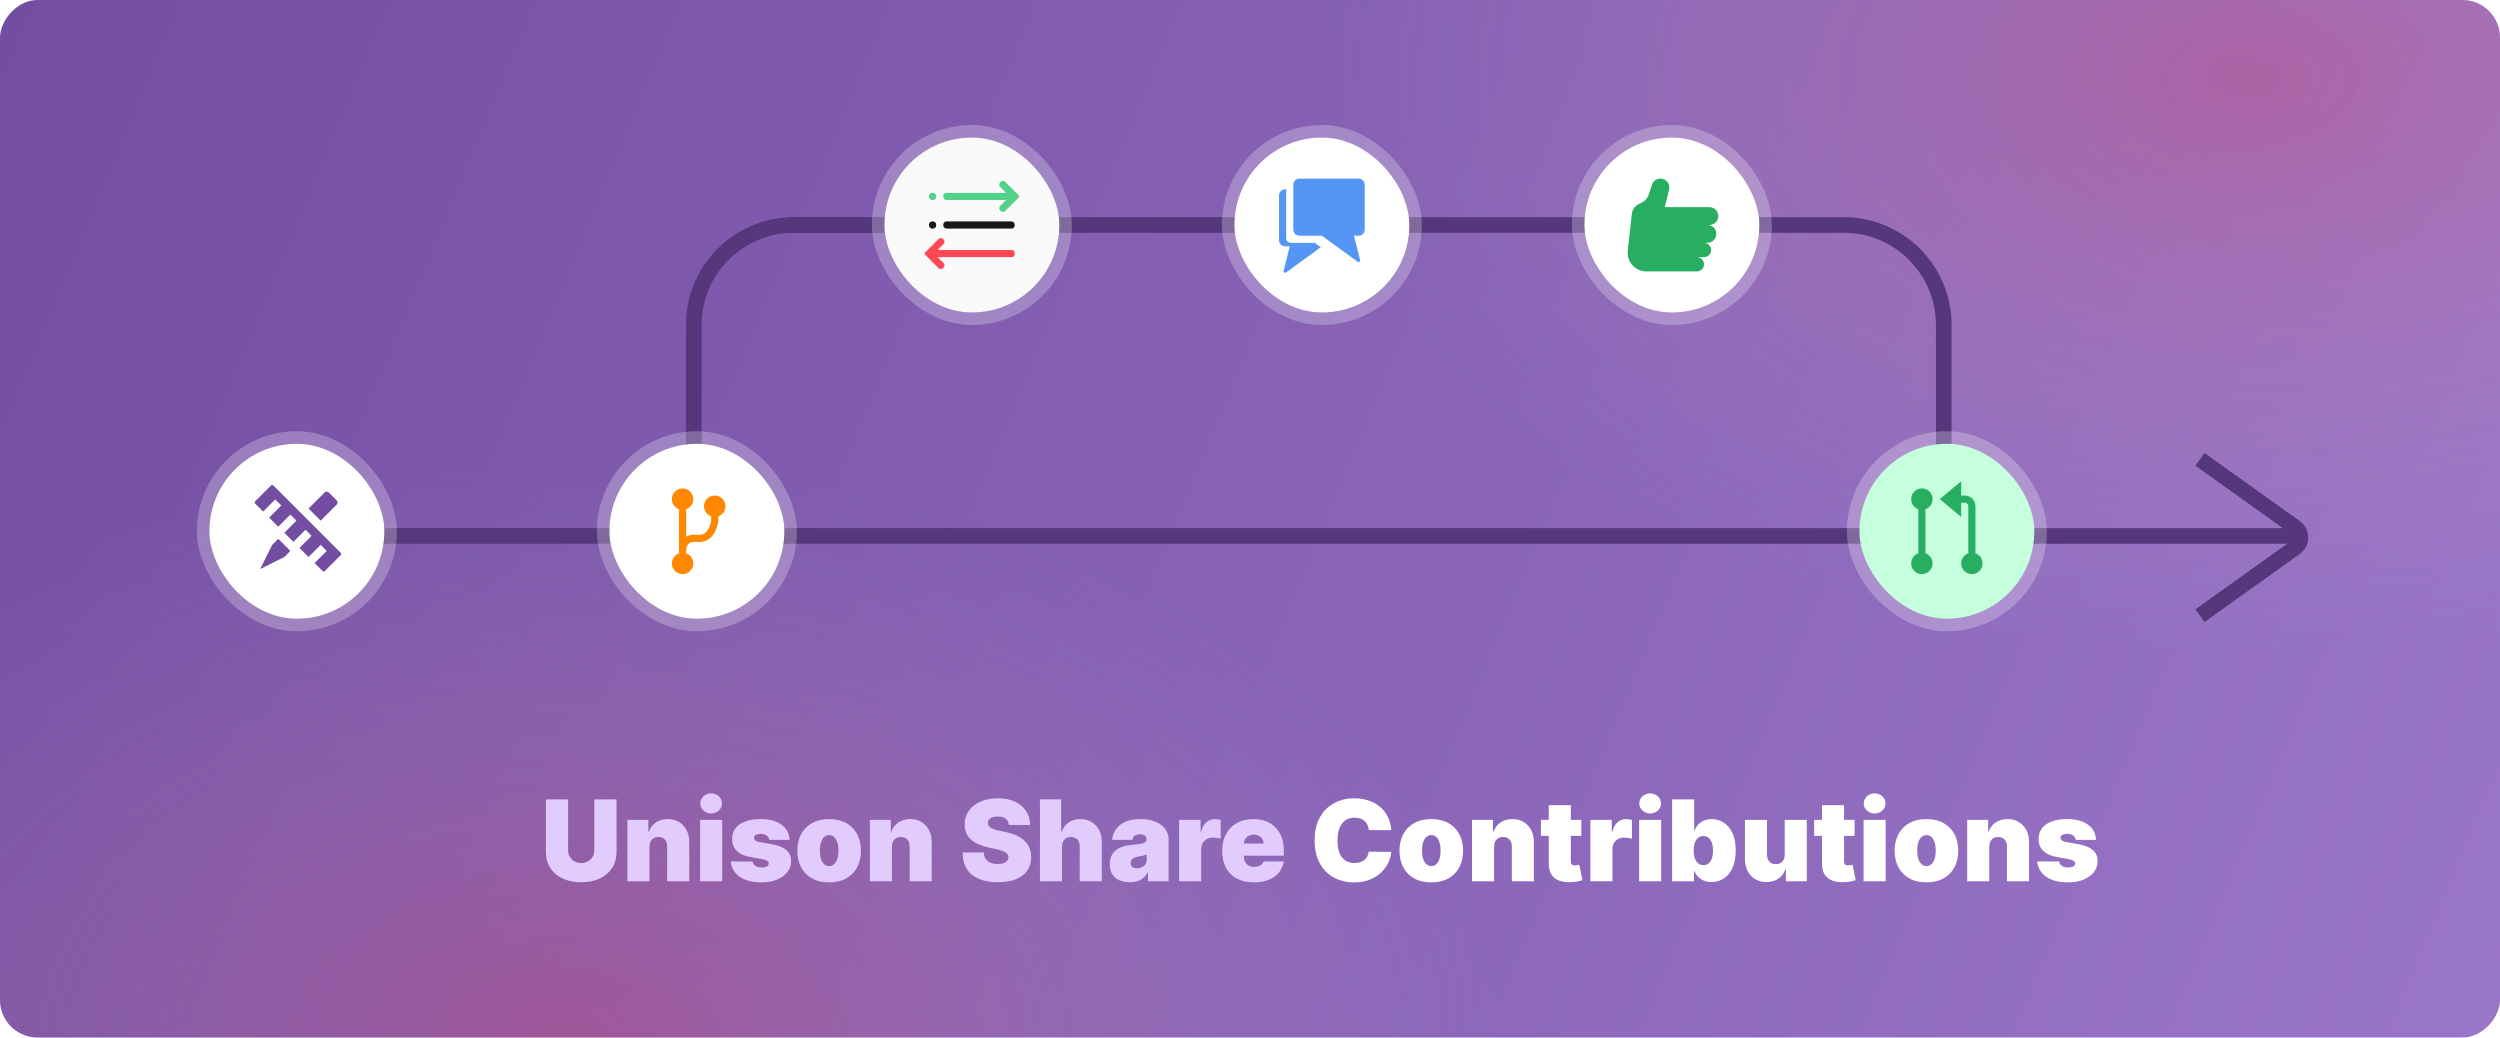 <svg width="800" height="332" viewBox="0 0 800 332" fill="none" xmlns="http://www.w3.org/2000/svg">
<g clip-path="url(#clip0_2356_2946)">
<rect width="800" height="332" rx="12" transform="matrix(-1 0 0 1 800 0)" fill="url(#paint0_linear_2356_2946)"/>
<rect opacity="0.25" x="-118" y="148" width="599" height="368" fill="url(#paint1_radial_2356_2946)"/>
<rect opacity="0.25" x="421" y="-159" width="599" height="368" fill="url(#paint2_radial_2356_2946)"/>
<rect x="103" y="169" width="632" height="5" fill="#55377B"/>
<path d="M222 155.5V104C222 86.327 236.327 72 254 72H307.5" stroke="#55377B" stroke-width="5"/>
<path d="M622 155.5V104C622 86.327 607.673 72 590 72H536.5" stroke="#55377B" stroke-width="5"/>
<rect x="252" y="69.5" width="291" height="5" fill="#55377B"/>
<rect x="507" y="44" width="56" height="56" rx="28" fill="white"/>
<rect x="505" y="42" width="60" height="60" rx="30" stroke="white" stroke-opacity="0.25" stroke-width="4"/>
<path d="M525.518 64.741C526.467 64.267 527.188 63.435 527.524 62.428L528.635 59.095C529.023 57.929 530.114 57.143 531.343 57.143V57.143C533.201 57.143 534.563 58.889 534.113 60.69L532.714 66.286H547C548.578 66.286 549.857 67.565 549.857 69.143V69.143C549.857 70.721 548.578 72 547 72H546.428V72C547.757 72 548.906 72.96 549.167 74.263V74.263C549.52 76.031 548.175 77.715 546.372 77.715H545.285V77.715C546.548 77.715 547.571 78.738 547.571 80V80C547.571 81.263 546.548 82.286 545.285 82.286H543V82.286C544.262 82.286 545.285 83.309 545.285 84.572V84.572C545.285 85.834 544.262 86.857 543 86.857H531.571H526.846C523.27 86.857 520.488 83.749 520.883 80.195L522.188 68.449C522.338 67.1 523.161 65.919 524.375 65.313L525.518 64.741Z" fill="#27AE60"/>
<rect x="395" y="44" width="56" height="56" rx="28" fill="white"/>
<rect x="393" y="42" width="60" height="60" rx="30" stroke="white" stroke-opacity="0.25" stroke-width="4"/>
<path fill-rule="evenodd" clip-rule="evenodd" d="M415.857 57.143C414.752 57.143 413.857 58.038 413.857 59.143V73.429C413.857 74.533 414.752 75.429 415.857 75.429H422.999L434.458 83.762C434.836 84.037 435.35 83.69 435.237 83.237L433.285 75.429H434.714C435.818 75.429 436.714 74.533 436.714 73.429V59.143C436.714 58.038 435.818 57.143 434.714 57.143H415.857ZM411.285 60.572H411.571V76.215C411.571 77.043 412.242 77.715 413.071 77.715H420.714L422.642 79.117L411.541 87.191C411.163 87.466 410.648 87.118 410.762 86.665L412.714 78.857H411.285C410.181 78.857 409.285 77.962 409.285 76.857V62.572C409.285 61.467 410.181 60.572 411.285 60.572Z" fill="#5595F4"/>
<rect x="283" y="44" width="56" height="56" rx="28" fill="#FAFAFB"/>
<rect x="281" y="42" width="60" height="60" rx="30" stroke="white" stroke-opacity="0.25" stroke-width="4"/>
<rect x="297.285" y="61.714" width="2.286" height="2.286" rx="1" fill="#52D188"/>
<rect x="297.285" y="70.857" width="2.286" height="2.286" rx="1" fill="#18181C"/>
<rect x="301.857" y="70.857" width="22.857" height="2.286" rx="1" fill="#18181C"/>
<path d="M321.955 61.714L320.042 59.801C319.652 59.41 319.652 58.777 320.042 58.387L320.244 58.185C320.635 57.794 321.268 57.794 321.658 58.185L325.977 62.504C326.173 62.699 326.173 63.015 325.977 63.211L321.658 67.529C321.268 67.92 320.635 67.92 320.244 67.529L320.042 67.328C319.652 66.937 319.652 66.304 320.042 65.913L321.955 64H302.857C302.305 64 301.857 63.552 301.857 63V62.714C301.857 62.162 302.305 61.714 302.857 61.714H321.955Z" fill="#52D188"/>
<path d="M300.045 82.286L301.959 84.199C302.349 84.59 302.349 85.223 301.959 85.613L301.757 85.815C301.366 86.206 300.733 86.206 300.342 85.815L296.023 81.496C295.828 81.301 295.828 80.984 296.023 80.789L300.342 76.47C300.733 76.08 301.366 76.08 301.757 76.47L301.959 76.672C302.349 77.063 302.349 77.696 301.959 78.087L300.045 80H323.715C324.267 80 324.715 80.448 324.715 81V81.286C324.715 81.838 324.267 82.286 323.715 82.286H300.045Z" fill="#FF4756"/>
<rect x="595" y="142" width="56" height="56" rx="28" fill="#C6FFDE"/>
<rect x="593" y="140" width="60" height="60" rx="30" stroke="white" stroke-opacity="0.25" stroke-width="4"/>
<path d="M627.572 165.429V160.857H628.715C629.346 160.857 629.858 161.369 629.858 162L629.858 177.052C628.526 177.523 627.572 178.793 627.572 180.286C627.572 182.179 629.107 183.714 631.001 183.714C632.894 183.714 634.429 182.179 634.429 180.286C634.429 178.793 633.475 177.523 632.144 177.052V162C632.144 160.106 630.609 158.571 628.715 158.571H627.572V154L620.715 159.714L627.572 165.429Z" fill="#27AE60"/>
<path d="M616.144 162.948C617.475 162.477 618.429 161.207 618.429 159.714C618.429 157.821 616.894 156.286 615.001 156.286C613.107 156.286 611.572 157.821 611.572 159.714C611.572 161.207 612.526 162.477 613.858 162.948V177.052C612.526 177.523 611.572 178.793 611.572 180.286C611.572 182.179 613.107 183.714 615.001 183.714C616.894 183.714 618.429 182.179 618.429 180.286C618.429 178.793 617.475 177.523 616.144 177.052V162.948Z" fill="#27AE60"/>
<rect x="195" y="142" width="56" height="56" rx="28" fill="white"/>
<rect x="193" y="140" width="60" height="60" rx="30" stroke="white" stroke-opacity="0.25" stroke-width="4"/>
<path d="M221.857 159.714C221.857 161.207 220.903 162.477 219.571 162.948V171.753C220.497 171.213 221.676 170.989 223.126 171.15C224.161 171.265 224.892 171.034 225.436 170.678C226.001 170.308 226.439 169.751 226.773 169.112C227.107 168.476 227.311 167.808 227.431 167.288C227.49 167.03 227.528 166.816 227.55 166.67C227.56 166.599 227.567 166.545 227.571 166.51L227.571 165.233C226.24 164.763 225.286 163.493 225.286 162C225.286 160.106 226.821 158.571 228.714 158.571C230.608 158.571 232.143 160.106 232.143 162C232.143 163.493 231.189 164.763 229.857 165.233L229.857 166.623L229.852 166.675L228.714 166.571C229.852 166.675 229.853 166.674 229.852 166.675L229.852 166.68L229.851 166.687L229.849 166.708L229.842 166.776C229.835 166.833 229.825 166.912 229.81 167.01C229.78 167.206 229.733 167.478 229.658 167.802C229.511 168.442 229.25 169.31 228.798 170.173C228.347 171.035 227.677 171.942 226.689 172.59C225.679 173.251 224.411 173.592 222.874 173.422C221.775 173.299 221.112 173.494 220.704 173.739C220.295 173.984 220.024 174.352 219.842 174.792C219.68 175.186 219.603 175.61 219.571 175.977V177.052C220.903 177.523 221.857 178.793 221.857 180.286C221.857 182.179 220.322 183.714 218.429 183.714C216.535 183.714 215 182.179 215 180.286C215 178.793 215.954 177.523 217.286 177.052V176.908L217.284 176.888C217.28 176.838 217.276 176.768 217.272 176.683C217.265 176.513 217.263 176.277 217.279 175.998C217.281 175.962 217.283 175.925 217.286 175.887V162.948C215.954 162.477 215 161.207 215 159.714C215 157.821 216.535 156.286 218.429 156.286C220.322 156.286 221.857 157.821 221.857 159.714Z" fill="#FF8800"/>
<rect x="67" y="142" width="56" height="56" rx="28" fill="white"/>
<rect x="65" y="140" width="60" height="60" rx="30" stroke="white" stroke-opacity="0.25" stroke-width="4"/>
<path d="M103.844 157.623C104.234 157.232 104.867 157.232 105.258 157.623L107.721 160.086C108.112 160.476 108.112 161.11 107.721 161.5L102.612 166.609L98.734 162.732L103.844 157.623Z" fill="#734DA2"/>
<path d="M86.748 155.33C86.943 155.135 87.26 155.135 87.455 155.33L109.044 176.919C109.239 177.114 109.239 177.431 109.044 177.626L103.935 182.735C103.739 182.93 103.423 182.93 103.228 182.735L100.673 180.18L104.55 176.303L102.612 174.364L98.734 178.242L95.826 175.334L99.704 171.456L97.765 169.517L93.887 173.395L90.979 170.487L94.857 166.609L92.918 164.67L89.04 168.548L86.132 165.64L90.01 161.762L88.071 159.823L84.193 163.701L81.639 161.146C81.444 160.951 81.444 160.635 81.639 160.439L86.748 155.33Z" fill="#734DA2"/>
<path d="M83.225 182.119L90.98 178.242L92.918 176.303L89.041 172.425L87.102 174.364L83.225 182.119Z" fill="#734DA2"/>
<g filter="url(#filter0_d_2356_2946)">
<path d="M190.182 254.818H197.29V271.591C197.29 273.585 196.813 275.311 195.858 276.768C194.912 278.217 193.591 279.338 191.895 280.131C190.199 280.915 188.23 281.307 185.989 281.307C183.73 281.307 181.753 280.915 180.057 280.131C178.361 279.338 177.04 278.217 176.094 276.768C175.156 275.311 174.688 273.585 174.688 271.591V254.818H181.795V270.977C181.795 271.787 181.974 272.511 182.332 273.151C182.69 273.781 183.185 274.276 183.815 274.634C184.455 274.991 185.179 275.17 185.989 275.17C186.807 275.17 187.531 274.991 188.162 274.634C188.793 274.276 189.287 273.781 189.645 273.151C190.003 272.511 190.182 271.787 190.182 270.977V254.818ZM207.827 269.955V281H200.77V261.364H207.469V265.097H207.674C208.1 263.852 208.85 262.876 209.924 262.169C211.006 261.462 212.267 261.108 213.708 261.108C215.097 261.108 216.303 261.428 217.326 262.067C218.357 262.697 219.154 263.567 219.716 264.675C220.287 265.783 220.569 267.048 220.56 268.472V281H213.503V269.955C213.512 268.983 213.265 268.22 212.762 267.666C212.267 267.112 211.577 266.835 210.691 266.835C210.111 266.835 209.604 266.963 209.169 267.219C208.743 267.466 208.415 267.824 208.185 268.293C207.955 268.753 207.836 269.307 207.827 269.955ZM224.044 281V261.364H231.1V281H224.044ZM227.572 259.318C226.618 259.318 225.799 259.003 225.118 258.372C224.436 257.741 224.095 256.983 224.095 256.097C224.095 255.21 224.436 254.452 225.118 253.821C225.799 253.19 226.618 252.875 227.572 252.875C228.535 252.875 229.353 253.19 230.027 253.821C230.708 254.452 231.049 255.21 231.049 256.097C231.049 256.983 230.708 257.741 230.027 258.372C229.353 259.003 228.535 259.318 227.572 259.318ZM252.645 267.756H246.151C246.116 267.355 245.976 267.01 245.729 266.72C245.482 266.43 245.162 266.209 244.77 266.055C244.386 265.893 243.96 265.812 243.491 265.812C242.886 265.812 242.366 265.923 241.932 266.145C241.497 266.366 241.284 266.682 241.293 267.091C241.284 267.381 241.408 267.649 241.663 267.896C241.928 268.143 242.435 268.335 243.185 268.472L247.173 269.188C249.185 269.554 250.68 270.172 251.661 271.041C252.649 271.902 253.148 273.057 253.156 274.506C253.148 275.903 252.73 277.118 251.903 278.149C251.085 279.172 249.964 279.964 248.541 280.527C247.126 281.081 245.511 281.358 243.696 281.358C240.696 281.358 238.348 280.744 236.652 279.517C234.964 278.29 234.023 276.67 233.827 274.659H240.832C240.926 275.281 241.233 275.763 241.753 276.104C242.281 276.436 242.946 276.602 243.747 276.602C244.395 276.602 244.928 276.491 245.345 276.27C245.771 276.048 245.989 275.733 245.997 275.324C245.989 274.949 245.801 274.651 245.435 274.429C245.077 274.207 244.514 274.028 243.747 273.892L240.27 273.278C238.267 272.929 236.767 272.264 235.77 271.284C234.773 270.304 234.278 269.043 234.287 267.5C234.278 266.136 234.636 264.982 235.361 264.036C236.094 263.081 237.138 262.357 238.493 261.862C239.857 261.359 241.472 261.108 243.338 261.108C246.176 261.108 248.413 261.696 250.05 262.872C251.695 264.048 252.56 265.676 252.645 267.756ZM265.32 281.358C263.19 281.358 261.366 280.936 259.849 280.092C258.332 279.24 257.168 278.055 256.359 276.538C255.549 275.013 255.144 273.244 255.144 271.233C255.144 269.222 255.549 267.457 256.359 265.94C257.168 264.415 258.332 263.23 259.849 262.386C261.366 261.534 263.19 261.108 265.32 261.108C267.451 261.108 269.275 261.534 270.792 262.386C272.309 263.23 273.472 264.415 274.282 265.94C275.092 267.457 275.496 269.222 275.496 271.233C275.496 273.244 275.092 275.013 274.282 276.538C273.472 278.055 272.309 279.24 270.792 280.092C269.275 280.936 267.451 281.358 265.32 281.358ZM265.371 276.142C265.968 276.142 266.484 275.942 266.918 275.541C267.353 275.141 267.69 274.57 267.928 273.828C268.167 273.087 268.286 272.205 268.286 271.182C268.286 270.151 268.167 269.268 267.928 268.536C267.69 267.794 267.353 267.223 266.918 266.822C266.484 266.422 265.968 266.222 265.371 266.222C264.741 266.222 264.2 266.422 263.748 266.822C263.296 267.223 262.951 267.794 262.712 268.536C262.474 269.268 262.354 270.151 262.354 271.182C262.354 272.205 262.474 273.087 262.712 273.828C262.951 274.57 263.296 275.141 263.748 275.541C264.2 275.942 264.741 276.142 265.371 276.142ZM285.417 269.955V281H278.36V261.364H285.059V265.097H285.263C285.69 263.852 286.44 262.876 287.513 262.169C288.596 261.462 289.857 261.108 291.298 261.108C292.687 261.108 293.893 261.428 294.915 262.067C295.947 262.697 296.744 263.567 297.306 264.675C297.877 265.783 298.158 267.048 298.15 268.472V281H291.093V269.955C291.102 268.983 290.854 268.22 290.352 267.666C289.857 267.112 289.167 266.835 288.281 266.835C287.701 266.835 287.194 266.963 286.759 267.219C286.333 267.466 286.005 267.824 285.775 268.293C285.545 268.753 285.425 269.307 285.417 269.955ZM322.817 263C322.749 262.148 322.429 261.483 321.858 261.006C321.295 260.528 320.439 260.29 319.288 260.29C318.555 260.29 317.955 260.379 317.486 260.558C317.026 260.729 316.685 260.963 316.463 261.261C316.241 261.56 316.126 261.901 316.118 262.284C316.101 262.599 316.156 262.885 316.284 263.141C316.42 263.388 316.634 263.614 316.923 263.818C317.213 264.014 317.584 264.193 318.036 264.355C318.487 264.517 319.024 264.662 319.646 264.79L321.794 265.25C323.243 265.557 324.483 265.962 325.514 266.464C326.545 266.967 327.389 267.56 328.045 268.241C328.702 268.915 329.183 269.673 329.49 270.517C329.805 271.361 329.967 272.281 329.976 273.278C329.967 275 329.537 276.457 328.685 277.651C327.832 278.844 326.614 279.751 325.028 280.374C323.452 280.996 321.555 281.307 319.339 281.307C317.064 281.307 315.078 280.97 313.382 280.297C311.695 279.624 310.382 278.588 309.445 277.19C308.516 275.784 308.047 273.986 308.038 271.795H314.788C314.831 272.597 315.031 273.27 315.389 273.815C315.747 274.361 316.25 274.774 316.898 275.055C317.554 275.337 318.334 275.477 319.237 275.477C319.996 275.477 320.631 275.384 321.142 275.196C321.653 275.009 322.041 274.749 322.305 274.416C322.57 274.084 322.706 273.705 322.714 273.278C322.706 272.878 322.574 272.528 322.318 272.23C322.071 271.923 321.662 271.651 321.091 271.412C320.52 271.165 319.749 270.935 318.777 270.722L316.169 270.159C313.851 269.656 312.023 268.817 310.685 267.641C309.355 266.456 308.695 264.841 308.703 262.795C308.695 261.134 309.138 259.68 310.033 258.436C310.936 257.183 312.185 256.207 313.778 255.509C315.381 254.81 317.217 254.46 319.288 254.46C321.402 254.46 323.23 254.814 324.773 255.521C326.315 256.229 327.504 257.226 328.339 258.513C329.183 259.791 329.609 261.287 329.618 263H322.817ZM339.839 269.955V281H332.782V254.818H339.583V265.097H339.788C340.231 263.844 340.968 262.868 341.999 262.169C343.031 261.462 344.271 261.108 345.719 261.108C347.109 261.108 348.315 261.423 349.337 262.054C350.369 262.685 351.165 263.554 351.728 264.662C352.299 265.77 352.58 267.04 352.572 268.472V281H345.515V269.955C345.523 268.983 345.281 268.22 344.786 267.666C344.3 267.112 343.606 266.835 342.702 266.835C342.131 266.835 341.629 266.963 341.194 267.219C340.768 267.466 340.435 267.824 340.197 268.293C339.967 268.753 339.847 269.307 339.839 269.955ZM361.527 281.307C360.274 281.307 359.166 281.102 358.203 280.693C357.249 280.276 356.499 279.645 355.953 278.801C355.408 277.957 355.135 276.884 355.135 275.58C355.135 274.506 355.318 273.589 355.685 272.831C356.051 272.064 356.562 271.438 357.219 270.952C357.875 270.466 358.638 270.095 359.507 269.839C360.385 269.584 361.331 269.418 362.345 269.341C363.445 269.256 364.327 269.153 364.991 269.034C365.665 268.906 366.151 268.732 366.449 268.51C366.747 268.28 366.896 267.977 366.896 267.602V267.551C366.896 267.04 366.7 266.648 366.308 266.375C365.916 266.102 365.413 265.966 364.8 265.966C364.126 265.966 363.577 266.115 363.151 266.413C362.733 266.703 362.482 267.151 362.396 267.756H355.902C355.987 266.562 356.366 265.463 357.04 264.457C357.722 263.443 358.714 262.634 360.018 262.028C361.322 261.415 362.95 261.108 364.902 261.108C366.308 261.108 367.57 261.274 368.686 261.607C369.803 261.93 370.753 262.386 371.537 262.974C372.321 263.554 372.918 264.236 373.327 265.02C373.744 265.795 373.953 266.639 373.953 267.551V281H367.357V278.239H367.203C366.811 278.972 366.334 279.564 365.771 280.016C365.217 280.467 364.582 280.795 363.866 281C363.159 281.205 362.379 281.307 361.527 281.307ZM363.828 276.858C364.365 276.858 364.868 276.747 365.337 276.526C365.814 276.304 366.202 275.984 366.5 275.567C366.798 275.149 366.947 274.642 366.947 274.045V272.409C366.76 272.486 366.56 272.558 366.347 272.626C366.142 272.695 365.92 272.759 365.682 272.818C365.452 272.878 365.205 272.933 364.94 272.984C364.685 273.036 364.416 273.082 364.135 273.125C363.589 273.21 363.142 273.351 362.793 273.547C362.452 273.734 362.196 273.969 362.026 274.25C361.864 274.523 361.783 274.83 361.783 275.17C361.783 275.716 361.974 276.134 362.358 276.423C362.741 276.713 363.232 276.858 363.828 276.858ZM377.325 281V261.364H384.177V265.097H384.382C384.74 263.716 385.306 262.706 386.082 262.067C386.866 261.428 387.782 261.108 388.831 261.108C389.137 261.108 389.44 261.134 389.738 261.185C390.045 261.227 390.339 261.291 390.62 261.376V267.398C390.271 267.278 389.841 267.189 389.329 267.129C388.818 267.07 388.379 267.04 388.012 267.04C387.322 267.04 386.7 267.197 386.146 267.513C385.6 267.82 385.17 268.254 384.855 268.817C384.539 269.371 384.382 270.023 384.382 270.773V281H377.325ZM401.218 281.358C399.122 281.358 397.315 280.957 395.798 280.156C394.289 279.347 393.126 278.187 392.308 276.679C391.498 275.162 391.093 273.347 391.093 271.233C391.093 269.205 391.502 267.432 392.321 265.915C393.139 264.398 394.294 263.217 395.785 262.374C397.277 261.53 399.037 261.108 401.065 261.108C402.548 261.108 403.89 261.338 405.092 261.798C406.294 262.259 407.321 262.928 408.173 263.805C409.025 264.675 409.681 265.732 410.142 266.976C410.602 268.22 410.832 269.622 410.832 271.182V272.818H393.292V268.932H404.338C404.329 268.369 404.184 267.875 403.903 267.449C403.63 267.014 403.26 266.678 402.791 266.439C402.331 266.192 401.806 266.068 401.218 266.068C400.647 266.068 400.123 266.192 399.646 266.439C399.169 266.678 398.785 267.01 398.495 267.436C398.214 267.862 398.065 268.361 398.048 268.932V273.125C398.048 273.756 398.18 274.318 398.444 274.812C398.708 275.307 399.088 275.695 399.582 275.976C400.076 276.257 400.673 276.398 401.372 276.398C401.858 276.398 402.301 276.33 402.701 276.193C403.11 276.057 403.46 275.861 403.75 275.605C404.039 275.341 404.252 275.026 404.389 274.659H410.832C410.61 276.023 410.086 277.207 409.26 278.213C408.433 279.21 407.338 279.986 405.974 280.54C404.619 281.085 403.034 281.358 401.218 281.358Z" fill="#E2CCFD"/>
<path d="M445.224 264.636H438.014C437.963 264.04 437.827 263.499 437.605 263.013C437.392 262.527 437.094 262.109 436.71 261.76C436.335 261.402 435.879 261.129 435.342 260.942C434.805 260.746 434.196 260.648 433.514 260.648C432.321 260.648 431.311 260.937 430.484 261.517C429.666 262.097 429.044 262.928 428.618 264.01C428.2 265.092 427.991 266.392 427.991 267.909C427.991 269.511 428.205 270.854 428.631 271.936C429.065 273.01 429.692 273.82 430.51 274.365C431.328 274.902 432.313 275.17 433.463 275.17C434.119 275.17 434.707 275.089 435.227 274.928C435.747 274.757 436.199 274.514 436.582 274.199C436.966 273.884 437.277 273.504 437.516 273.061C437.763 272.609 437.929 272.102 438.014 271.54L445.224 271.591C445.139 272.699 444.828 273.828 444.291 274.979C443.754 276.121 442.991 277.178 442.003 278.149C441.023 279.112 439.808 279.888 438.359 280.476C436.911 281.064 435.227 281.358 433.31 281.358C430.906 281.358 428.75 280.842 426.841 279.811C424.94 278.78 423.436 277.263 422.328 275.26C421.229 273.257 420.679 270.807 420.679 267.909C420.679 264.994 421.241 262.54 422.366 260.545C423.491 258.543 425.009 257.03 426.918 256.007C428.827 254.976 430.957 254.46 433.31 254.46C434.963 254.46 436.484 254.686 437.874 255.138C439.263 255.589 440.482 256.25 441.53 257.119C442.578 257.98 443.422 259.041 444.061 260.303C444.7 261.564 445.088 263.009 445.224 264.636ZM458.012 281.358C455.881 281.358 454.057 280.936 452.54 280.092C451.023 279.24 449.86 278.055 449.05 276.538C448.24 275.013 447.836 273.244 447.836 271.233C447.836 269.222 448.24 267.457 449.05 265.94C449.86 264.415 451.023 263.23 452.54 262.386C454.057 261.534 455.881 261.108 458.012 261.108C460.142 261.108 461.966 261.534 463.483 262.386C465 263.23 466.164 264.415 466.973 265.94C467.783 267.457 468.188 269.222 468.188 271.233C468.188 273.244 467.783 275.013 466.973 276.538C466.164 278.055 465 279.24 463.483 280.092C461.966 280.936 460.142 281.358 458.012 281.358ZM458.063 276.142C458.659 276.142 459.175 275.942 459.61 275.541C460.044 275.141 460.381 274.57 460.62 273.828C460.858 273.087 460.978 272.205 460.978 271.182C460.978 270.151 460.858 269.268 460.62 268.536C460.381 267.794 460.044 267.223 459.61 266.822C459.175 266.422 458.659 266.222 458.063 266.222C457.432 266.222 456.891 266.422 456.439 266.822C455.988 267.223 455.642 267.794 455.404 268.536C455.165 269.268 455.046 270.151 455.046 271.182C455.046 272.205 455.165 273.087 455.404 273.828C455.642 274.57 455.988 275.141 456.439 275.541C456.891 275.942 457.432 276.142 458.063 276.142ZM478.108 269.955V281H471.051V261.364H477.75V265.097H477.955C478.381 263.852 479.131 262.876 480.205 262.169C481.287 261.462 482.549 261.108 483.989 261.108C485.378 261.108 486.584 261.428 487.607 262.067C488.638 262.697 489.435 263.567 489.998 264.675C490.569 265.783 490.85 267.048 490.841 268.472V281H483.784V269.955C483.793 268.983 483.546 268.22 483.043 267.666C482.549 267.112 481.858 266.835 480.972 266.835C480.392 266.835 479.885 266.963 479.451 267.219C479.025 267.466 478.696 267.824 478.466 268.293C478.236 268.753 478.117 269.307 478.108 269.955ZM506.035 261.364V266.477H493.098V261.364H506.035ZM495.603 256.659H502.66V274.685C502.66 274.957 502.707 275.188 502.801 275.375C502.895 275.554 503.039 275.69 503.235 275.784C503.431 275.869 503.683 275.912 503.99 275.912C504.203 275.912 504.45 275.886 504.731 275.835C505.021 275.784 505.234 275.741 505.37 275.707L506.393 280.668C506.078 280.761 505.626 280.876 505.038 281.013C504.458 281.149 503.768 281.239 502.967 281.281C501.348 281.366 499.988 281.2 498.889 280.783C497.789 280.357 496.963 279.687 496.409 278.776C495.855 277.864 495.586 276.722 495.603 275.349V256.659ZM508.915 281V261.364H515.767V265.097H515.972C516.33 263.716 516.896 262.706 517.672 262.067C518.456 261.428 519.372 261.108 520.42 261.108C520.727 261.108 521.03 261.134 521.328 261.185C521.635 261.227 521.929 261.291 522.21 261.376V267.398C521.861 267.278 521.43 267.189 520.919 267.129C520.408 267.07 519.969 267.04 519.602 267.04C518.912 267.04 518.29 267.197 517.736 267.513C517.19 267.82 516.76 268.254 516.445 268.817C516.129 269.371 515.972 270.023 515.972 270.773V281H508.915ZM524.524 281V261.364H531.581V281H524.524ZM528.053 259.318C527.098 259.318 526.28 259.003 525.598 258.372C524.916 257.741 524.575 256.983 524.575 256.097C524.575 255.21 524.916 254.452 525.598 253.821C526.28 253.19 527.098 252.875 528.053 252.875C529.016 252.875 529.834 253.19 530.507 253.821C531.189 254.452 531.53 255.21 531.53 256.097C531.53 256.983 531.189 257.741 530.507 258.372C529.834 259.003 529.016 259.318 528.053 259.318ZM535.074 281V254.818H542.131V264.79H542.233C542.489 264.125 542.864 263.516 543.358 262.962C543.853 262.399 544.466 261.952 545.199 261.619C545.932 261.278 546.784 261.108 547.756 261.108C549.051 261.108 550.283 261.453 551.451 262.143C552.627 262.834 553.581 263.92 554.314 265.403C555.056 266.886 555.426 268.812 555.426 271.182C555.426 273.449 555.073 275.328 554.365 276.82C553.667 278.311 552.729 279.423 551.553 280.156C550.385 280.889 549.103 281.256 547.705 281.256C546.784 281.256 545.962 281.107 545.238 280.808C544.522 280.501 543.908 280.088 543.397 279.568C542.894 279.04 542.506 278.443 542.233 277.778H542.08V281H535.074ZM541.978 271.182C541.978 272.136 542.101 272.963 542.348 273.662C542.604 274.352 542.962 274.889 543.422 275.273C543.891 275.648 544.449 275.835 545.097 275.835C545.745 275.835 546.294 275.652 546.746 275.286C547.206 274.911 547.556 274.378 547.794 273.688C548.042 272.989 548.165 272.153 548.165 271.182C548.165 270.21 548.042 269.379 547.794 268.689C547.556 267.99 547.206 267.457 546.746 267.091C546.294 266.716 545.745 266.528 545.097 266.528C544.449 266.528 543.891 266.716 543.422 267.091C542.962 267.457 542.604 267.99 542.348 268.689C542.101 269.379 541.978 270.21 541.978 271.182ZM571.113 272.409V261.364H578.169V281H571.471V277.267H571.266C570.84 278.52 570.094 279.5 569.029 280.207C567.963 280.906 566.698 281.256 565.232 281.256C563.86 281.256 562.658 280.94 561.627 280.31C560.604 279.679 559.807 278.81 559.236 277.702C558.674 276.594 558.388 275.324 558.38 273.892V261.364H565.436V272.409C565.445 273.381 565.692 274.143 566.178 274.697C566.672 275.251 567.363 275.528 568.249 275.528C568.837 275.528 569.344 275.405 569.77 275.158C570.205 274.902 570.537 274.544 570.767 274.084C571.006 273.615 571.121 273.057 571.113 272.409ZM593.469 261.364V266.477H580.531V261.364H593.469ZM583.037 256.659H590.094V274.685C590.094 274.957 590.141 275.188 590.234 275.375C590.328 275.554 590.473 275.69 590.669 275.784C590.865 275.869 591.116 275.912 591.423 275.912C591.636 275.912 591.884 275.886 592.165 275.835C592.455 275.784 592.668 275.741 592.804 275.707L593.827 280.668C593.511 280.761 593.06 280.876 592.472 281.013C591.892 281.149 591.202 281.239 590.401 281.281C588.781 281.366 587.422 281.2 586.322 280.783C585.223 280.357 584.396 279.687 583.842 278.776C583.288 277.864 583.02 276.722 583.037 275.349V256.659ZM596.348 281V261.364H603.405V281H596.348ZM599.877 259.318C598.922 259.318 598.104 259.003 597.422 258.372C596.74 257.741 596.4 256.983 596.4 256.097C596.4 255.21 596.74 254.452 597.422 253.821C598.104 253.19 598.922 252.875 599.877 252.875C600.84 252.875 601.658 253.19 602.331 253.821C603.013 254.452 603.354 255.21 603.354 256.097C603.354 256.983 603.013 257.741 602.331 258.372C601.658 259.003 600.84 259.318 599.877 259.318ZM616.461 281.358C614.33 281.358 612.506 280.936 610.989 280.092C609.472 279.24 608.309 278.055 607.499 276.538C606.69 275.013 606.285 273.244 606.285 271.233C606.285 269.222 606.69 267.457 607.499 265.94C608.309 264.415 609.472 263.23 610.989 262.386C612.506 261.534 614.33 261.108 616.461 261.108C618.592 261.108 620.415 261.534 621.933 262.386C623.45 263.23 624.613 264.415 625.423 265.94C626.232 267.457 626.637 269.222 626.637 271.233C626.637 273.244 626.232 275.013 625.423 276.538C624.613 278.055 623.45 279.24 621.933 280.092C620.415 280.936 618.592 281.358 616.461 281.358ZM616.512 276.142C617.109 276.142 617.624 275.942 618.059 275.541C618.494 275.141 618.83 274.57 619.069 273.828C619.308 273.087 619.427 272.205 619.427 271.182C619.427 270.151 619.308 269.268 619.069 268.536C618.83 267.794 618.494 267.223 618.059 266.822C617.624 266.422 617.109 266.222 616.512 266.222C615.881 266.222 615.34 266.422 614.888 266.822C614.437 267.223 614.092 267.794 613.853 268.536C613.614 269.268 613.495 270.151 613.495 271.182C613.495 272.205 613.614 273.087 613.853 273.828C614.092 274.57 614.437 275.141 614.888 275.541C615.34 275.942 615.881 276.142 616.512 276.142ZM636.558 269.955V281H629.501V261.364H636.2V265.097H636.404C636.83 263.852 637.58 262.876 638.654 262.169C639.737 261.462 640.998 261.108 642.438 261.108C643.827 261.108 645.033 261.428 646.056 262.067C647.087 262.697 647.884 263.567 648.447 264.675C649.018 265.783 649.299 267.048 649.29 268.472V281H642.234V269.955C642.242 268.983 641.995 268.22 641.492 267.666C640.998 267.112 640.308 266.835 639.421 266.835C638.842 266.835 638.335 266.963 637.9 267.219C637.474 267.466 637.146 267.824 636.915 268.293C636.685 268.753 636.566 269.307 636.558 269.955ZM670.723 267.756H664.229C664.195 267.355 664.054 267.01 663.807 266.72C663.56 266.43 663.24 266.209 662.848 266.055C662.464 265.893 662.038 265.812 661.57 265.812C660.964 265.812 660.445 265.923 660.01 266.145C659.575 266.366 659.362 266.682 659.371 267.091C659.362 267.381 659.486 267.649 659.741 267.896C660.006 268.143 660.513 268.335 661.263 268.472L665.251 269.188C667.263 269.554 668.759 270.172 669.739 271.041C670.727 271.902 671.226 273.057 671.234 274.506C671.226 275.903 670.808 277.118 669.982 278.149C669.163 279.172 668.043 279.964 666.619 280.527C665.205 281.081 663.589 281.358 661.774 281.358C658.774 281.358 656.426 280.744 654.73 279.517C653.043 278.29 652.101 276.67 651.905 274.659H658.911C659.004 275.281 659.311 275.763 659.831 276.104C660.359 276.436 661.024 276.602 661.825 276.602C662.473 276.602 663.006 276.491 663.423 276.27C663.849 276.048 664.067 275.733 664.075 275.324C664.067 274.949 663.879 274.651 663.513 274.429C663.155 274.207 662.592 274.028 661.825 273.892L658.348 273.278C656.345 272.929 654.845 272.264 653.848 271.284C652.851 270.304 652.357 269.043 652.365 267.5C652.357 266.136 652.714 264.982 653.439 264.036C654.172 263.081 655.216 262.357 656.571 261.862C657.935 261.359 659.55 261.108 661.416 261.108C664.254 261.108 666.491 261.696 668.128 262.872C669.773 264.048 670.638 265.676 670.723 267.756Z" fill="white"/>
</g>
<path d="M704 147L734.443 168.745C736.676 170.34 736.676 173.66 734.443 175.255L704 197" stroke="#55377B" stroke-width="5"/>
</g>
<defs>
<filter id="filter0_d_2356_2946" x="174.688" y="252.875" width="496.547" height="29.534" filterUnits="userSpaceOnUse" color-interpolation-filters="sRGB">
<feFlood flood-opacity="0" result="BackgroundImageFix"/>
<feColorMatrix in="SourceAlpha" type="matrix" values="0 0 0 0 0 0 0 0 0 0 0 0 0 0 0 0 0 0 127 0" result="hardAlpha"/>
<feOffset dy="1"/>
<feComposite in2="hardAlpha" operator="out"/>
<feColorMatrix type="matrix" values="0 0 0 0 0 0 0 0 0 0 0 0 0 0 0 0 0 0 0.25 0"/>
<feBlend mode="normal" in2="BackgroundImageFix" result="effect1_dropShadow_2356_2946"/>
<feBlend mode="normal" in="SourceGraphic" in2="effect1_dropShadow_2356_2946" result="shape"/>
</filter>
<linearGradient id="paint0_linear_2356_2946" x1="800" y1="-2.87251e-05" x2="-9.04441e-06" y2="332" gradientUnits="userSpaceOnUse">
<stop stop-color="#734DA2"/>
<stop offset="1" stop-color="#9A76C8"/>
</linearGradient>
<radialGradient id="paint1_radial_2356_2946" cx="0" cy="0" r="1" gradientUnits="userSpaceOnUse" gradientTransform="translate(181.5 332) rotate(90) scale(184 299.5)">
<stop stop-color="#FF4756"/>
<stop offset="1" stop-color="#D9D9D9" stop-opacity="0"/>
</radialGradient>
<radialGradient id="paint2_radial_2356_2946" cx="0" cy="0" r="1" gradientUnits="userSpaceOnUse" gradientTransform="translate(720.5 25) rotate(90) scale(184 299.5)">
<stop stop-color="#FF4756"/>
<stop offset="1" stop-color="#D9D9D9" stop-opacity="0"/>
</radialGradient>
<clipPath id="clip0_2356_2946">
<rect width="800" height="332" rx="12" transform="matrix(-1 0 0 1 800 0)" fill="white"/>
</clipPath>
</defs>
</svg>
